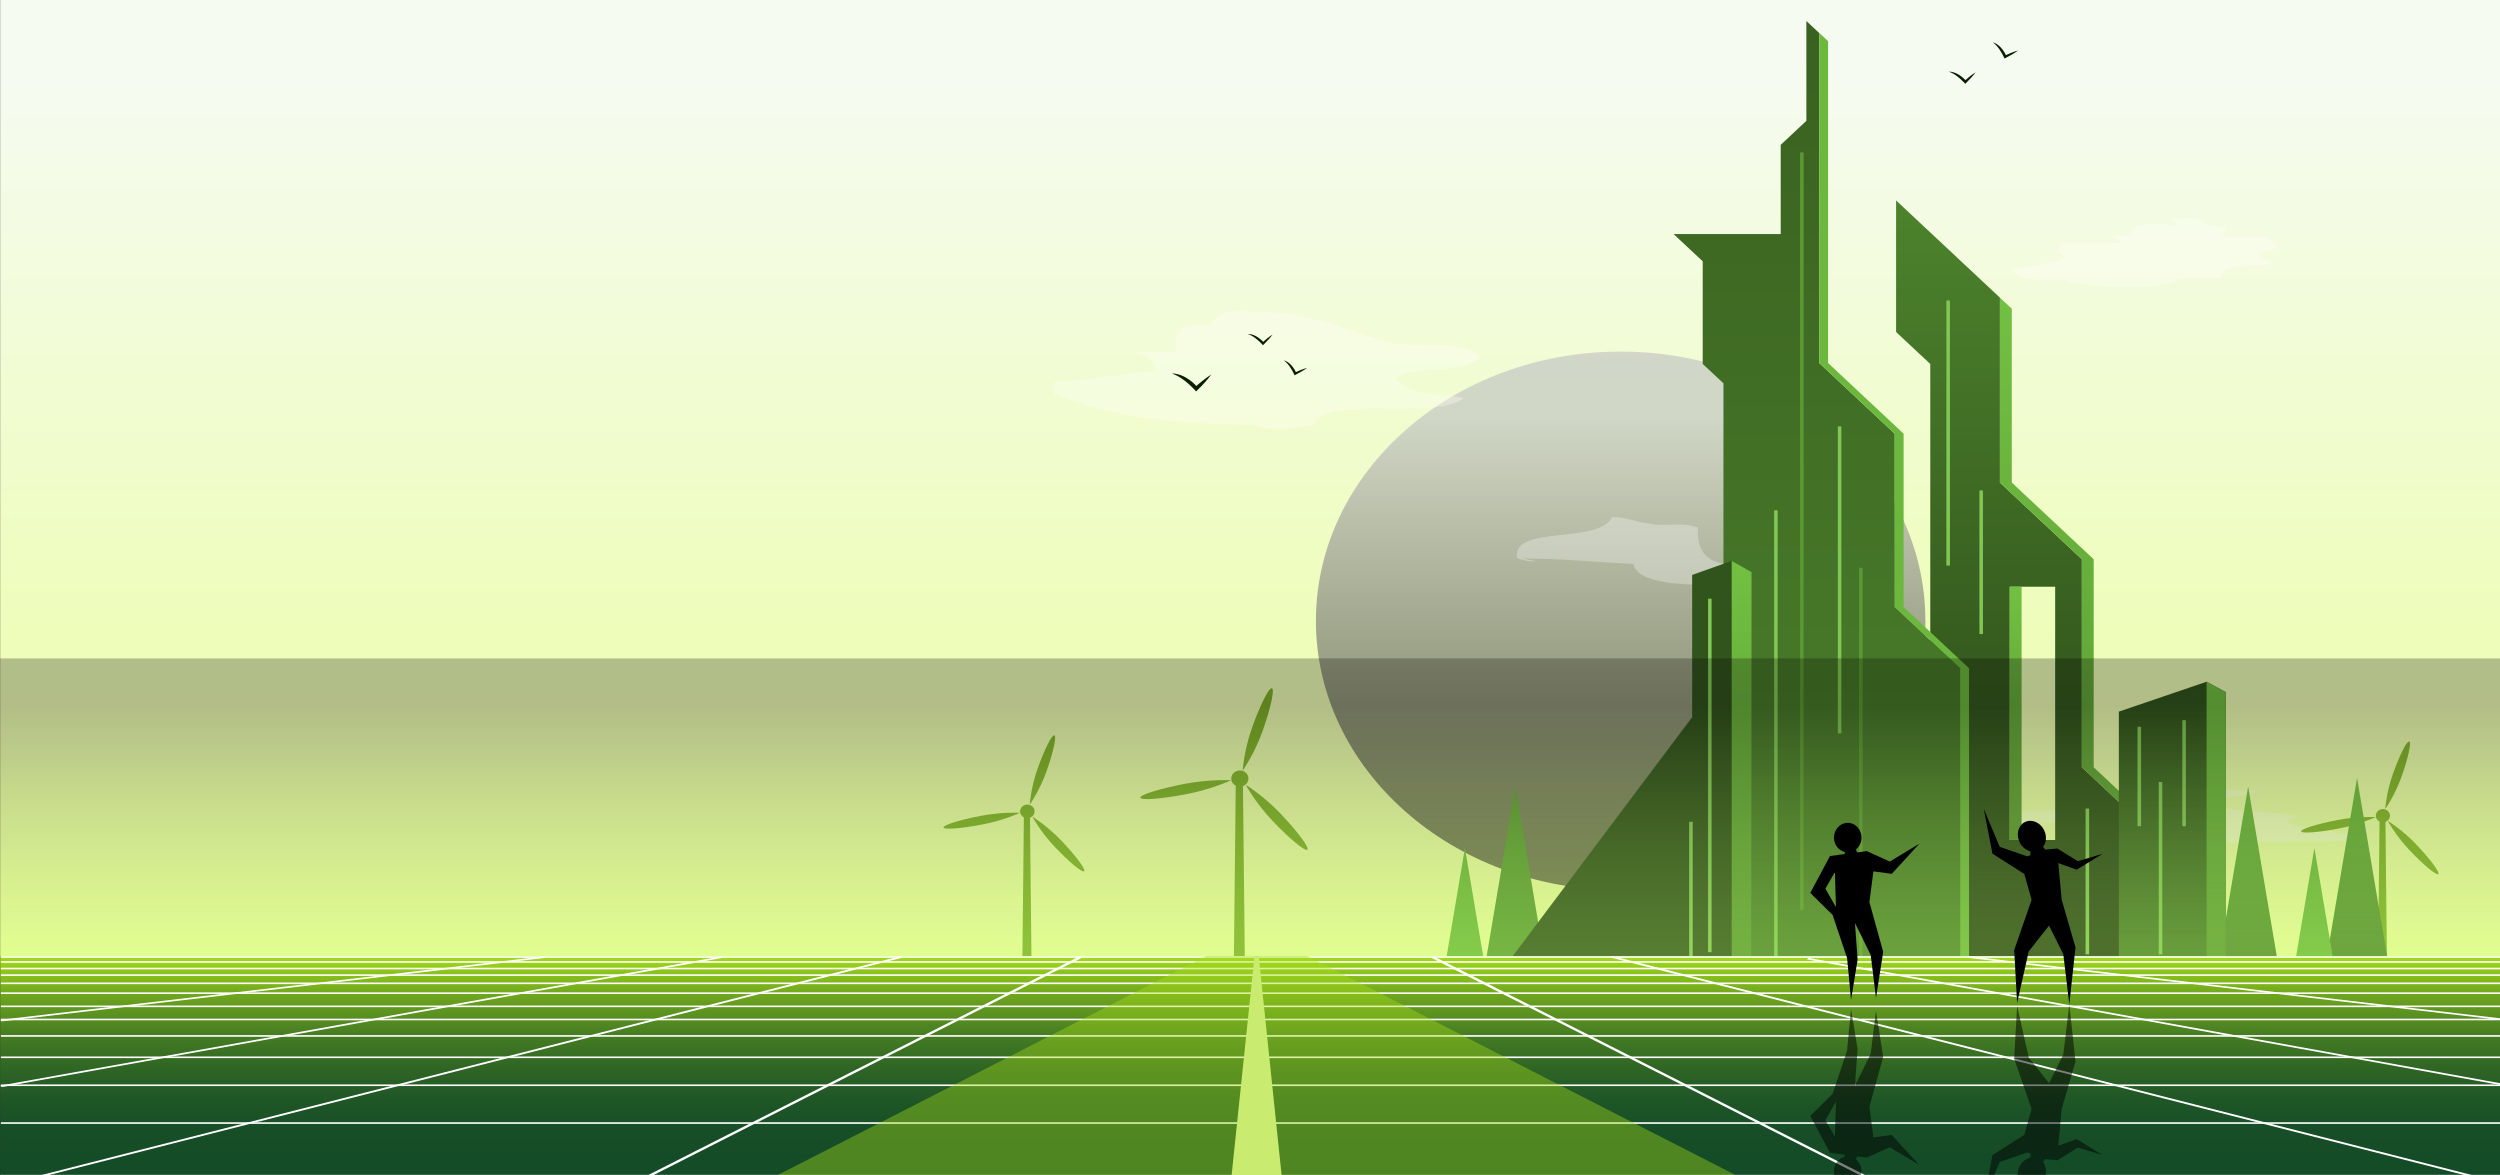 <svg width="1700" height="799" viewBox="0 0 1700 799" fill="none" xmlns="http://www.w3.org/2000/svg">
<rect x="0" y="0" width="1700" height="799" fill="#333333" stroke="none"/>
<mask id="mask0_600_834" style="mask-type:luminance" maskUnits="userSpaceOnUse" x="0" y="-100" width="1709" height="900">
<path d="M1709 -100H0V800H1709V-100Z" fill="white"/>
</mask>
<g mask="url(#mask0_600_834)">
<path d="M1701 0H0V800H1701V0Z" fill="url(#paint0_linear_600_834)"/>
<path style="mix-blend-mode:color-dodge" opacity="0.6" d="M1309.27 422.22C1309.27 523.36 1216.49 605.36 1102.05 605.36C987.611 605.36 894.823 523.36 894.823 422.22C894.823 321.08 987.589 239.08 1102.05 239.08C1216.51 239.08 1309.27 321.08 1309.27 422.22Z" fill="url(#paint1_linear_600_834)"/>
<g style="mix-blend-mode:screen" opacity="0.3">
<path d="M858.014 288.84C805.612 288.84 762.94 285.67 716.84 268.23C716.541 265.35 716.615 262.86 716.786 259.97C740.937 258.83 763.228 253.72 785.648 252.56C785.542 244.27 778.663 240.34 770.075 239.29C780.062 239.42 790.188 239.57 800.057 239.07C795.86 221.3 808.56 220.16 824.069 221.1C826.931 207.71 849.501 212.43 862.233 212.45C879.921 212.46 890.378 215.75 901.636 219.3C915.661 223.72 932.216 229.61 946.764 233.11C961.547 236.66 999.263 231.05 1006.61 243.42C989.617 256.28 963.651 246.19 948.879 257.28C959.016 270.72 981.735 266.76 995.311 270.82C972.923 286.71 903.847 267.7 893.614 288.52C880.402 291.51 860.321 294.9 848.422 286.6L858.025 288.85L858.014 288.84Z" fill="white"/>
</g>
<g style="mix-blend-mode:screen" opacity="0.3">
<path d="M1035.06 379.75C1061.21 379.75 1085.33 382.23 1110.88 383.58C1113.71 404.41 1193.12 396.4 1211.72 395.52C1212.32 392.86 1212.33 389.8 1211.72 387.15C1186.41 380.48 1152.9 393.69 1154.59 358.69C1145.02 355.08 1134.84 357.72 1124.48 356.6C1113.94 355.46 1106.01 351.65 1096.26 351.52C1086.93 370.62 1028.11 356.46 1031.53 379.45C1035.47 381.01 1040.21 382.19 1044.56 381.54L1035.04 379.76L1035.06 379.75Z" fill="white"/>
</g>
<g style="mix-blend-mode:screen" opacity="0.3">
<path d="M1404.21 190.35C1394.33 190.35 1373.56 193.05 1368.65 183.36C1370.44 181.76 1418.48 177.5 1398.91 171.04C1400.26 168.67 1401.55 166.62 1402.21 165.19C1415.7 165.42 1429.4 165.71 1442.85 165.11C1440.79 163.07 1437.02 161.09 1434.24 160.47C1439.11 160.11 1444.18 160.37 1449.06 160.09C1447.7 148.38 1474.33 153.53 1482.42 152.99C1480.63 152.46 1476.84 150.09 1474.93 149.45C1481.91 147.95 1489.16 147.99 1496.22 148.35C1497.16 154.26 1507.66 152.77 1513.35 154.39C1511.8 157.2 1514.08 158.01 1510.31 160.53C1516.8 162.59 1550.54 157.34 1547.64 169.11C1531.63 172.34 1532.65 171.83 1544.82 179.32C1536.96 182.94 1510.63 177.1 1510.11 189.17C1500.32 189.67 1490.24 189 1480.43 189.47C1479.89 197.62 1413.89 195.54 1404.18 190.32L1404.21 190.35Z" fill="white"/>
</g>
<g style="mix-blend-mode:screen" opacity="0.3">
<path d="M1476.2 569.21C1463.06 562.37 1435.22 559.04 1417.43 558.4C1409.27 558.11 1372.56 561.54 1368.14 557.64C1359.21 549.75 1397.13 551.2 1402.66 550.84C1417.91 549.84 1432.62 549.02 1448.18 548.51C1448.83 542.83 1440.53 543.02 1434.15 540.81C1463.95 535.87 1504.21 536.73 1534.92 538.05C1527.72 541.4 1511.27 540.42 1507.19 547.62C1523.39 553.86 1544.98 550.02 1562.68 555.43C1560.64 556.03 1559.72 556.99 1556.55 557.48C1556.55 557.54 1556.14 560.48 1556.41 560.33C1567.14 563.08 1605 567.25 1608.56 571.19C1572.38 572.82 1536.87 572.34 1502.23 573.48C1492.21 573.81 1473.53 577.36 1463.12 574.62C1441.73 569 1474.15 570.59 1477.84 567.05L1476.2 569.21Z" fill="white"/>
</g>
<path d="M1325.18 48.72C1326.35 48.66 1327.54 48.89 1328.66 49.25C1329.78 49.61 1330.86 50.12 1331.87 50.72C1332.86 51.32 1333.8 52.01 1334.68 52.75C1335.55 53.51 1336.35 54.28 1337.11 55.19L1335.74 55.11C1336.94 54.04 1338.17 53 1339.43 52C1340.07 51.51 1340.7 51.01 1341.37 50.54C1342.02 50.06 1342.7 49.6 1343.4 49.16C1342.94 49.82 1342.44 50.44 1341.93 51.06C1341.43 51.68 1340.89 52.27 1340.37 52.87C1339.3 54.06 1338.19 55.2 1337.05 56.32L1336.36 56.99L1335.68 56.25C1335 55.5 1334.21 54.72 1333.41 54C1332.62 53.28 1331.79 52.58 1330.94 51.93C1330.08 51.28 1329.19 50.66 1328.23 50.12C1327.28 49.58 1326.28 49.11 1325.18 48.73V48.72Z" fill="#0A1E00"/>
<path d="M1355.07 28.77C1356.2 29.05 1357.26 29.6 1358.21 30.26C1359.17 30.92 1360.02 31.71 1360.78 32.56C1361.54 33.41 1362.21 34.33 1362.81 35.29C1363.4 36.26 1363.92 37.22 1364.35 38.31L1363.08 37.85C1364.56 37.16 1366.07 36.52 1367.6 35.92C1368.36 35.63 1369.13 35.33 1369.91 35.07C1370.69 34.8 1371.48 34.55 1372.29 34.33C1371.64 34.83 1370.97 35.29 1370.29 35.73C1369.6 36.18 1368.91 36.59 1368.21 37.02C1366.82 37.85 1365.38 38.63 1363.94 39.37L1363.08 39.81L1362.66 38.91C1362.24 38 1361.75 37.04 1361.23 36.13C1360.71 35.22 1360.15 34.32 1359.54 33.46C1358.93 32.6 1358.28 31.76 1357.54 30.97C1356.82 30.18 1356.01 29.46 1355.09 28.78L1355.07 28.77Z" fill="#0A1E00"/>
<path d="M796.928 254.01C798.647 253.93 800.399 254.26 802.044 254.79C803.7 255.32 805.27 256.07 806.744 256.94C808.218 257.82 809.585 258.83 810.877 259.92C812.159 261.03 813.345 262.17 814.456 263.51L812.448 263.4C814.199 261.82 815.994 260.3 817.863 258.83C818.803 258.1 819.732 257.37 820.715 256.67C821.676 255.97 822.67 255.29 823.695 254.64C823.011 255.61 822.285 256.53 821.537 257.44C820.8 258.35 820.01 259.22 819.241 260.11C817.671 261.85 816.036 263.54 814.349 265.18L813.345 266.16L812.351 265.07C811.337 263.96 810.183 262.83 809.03 261.77C807.865 260.7 806.648 259.69 805.387 258.72C804.127 257.76 802.813 256.86 801.414 256.05C800.015 255.25 798.541 254.57 796.928 254.01Z" fill="#0A1E00"/>
<path d="M848.486 227.09C849.575 227.04 850.665 227.25 851.712 227.58C852.758 227.92 853.752 228.39 854.67 228.94C855.6 229.49 856.465 230.13 857.277 230.82C858.088 231.52 858.825 232.24 859.53 233.08L858.27 233.01C859.37 232.02 860.502 231.05 861.677 230.13C862.275 229.68 862.863 229.21 863.472 228.77C864.08 228.33 864.7 227.9 865.352 227.5C864.924 228.11 864.465 228.69 863.984 229.26C863.514 229.84 863.023 230.39 862.532 230.94C861.538 232.04 860.513 233.1 859.455 234.13L858.825 234.75L858.195 234.06C857.554 233.36 856.828 232.64 856.102 231.98C855.365 231.3 854.606 230.66 853.805 230.06C853.015 229.46 852.182 228.88 851.306 228.38C850.43 227.88 849.49 227.44 848.475 227.09H848.486Z" fill="#0A1E00"/>
<path d="M872.935 245C873.982 245.26 874.965 245.77 875.851 246.38C876.738 246.99 877.539 247.72 878.233 248.51C878.938 249.3 879.558 250.15 880.113 251.03C880.658 251.92 881.139 252.82 881.534 253.82L880.348 253.4C881.726 252.76 883.115 252.17 884.525 251.61C885.23 251.34 885.945 251.07 886.672 250.82C887.387 250.57 888.124 250.33 888.872 250.13C888.263 250.59 887.644 251.02 887.003 251.42C886.372 251.84 885.721 252.22 885.08 252.61C883.777 253.38 882.463 254.1 881.117 254.79L880.316 255.2L879.932 254.37C879.547 253.53 879.088 252.64 878.607 251.8C878.127 250.95 877.603 250.12 877.037 249.32C876.471 248.52 875.873 247.74 875.189 247.01C874.506 246.28 873.758 245.61 872.914 244.98L872.935 245Z" fill="#0A1E00"/>
<path d="M846.66 668.75C846.66 669.95 846.254 670.93 845.763 670.93H839.749C839.247 670.93 838.852 669.95 838.852 668.75L840.358 529.26C840.358 528.06 840.764 527.08 841.255 527.08H844.257C844.759 527.08 845.154 528.06 845.154 529.26L846.66 668.75Z" fill="#7DAF28"/>
<path d="M848.657 531.15C847.632 534.03 844.32 535.58 841.244 534.63C838.168 533.67 836.502 530.56 837.527 527.69C838.552 524.81 841.874 523.26 844.94 524.21C848.016 525.17 849.682 528.28 848.657 531.15Z" fill="#7DAF28"/>
<path d="M805.516 533.03C822.574 529.75 837.164 530.56 837.164 530.56C837.164 530.56 824.101 536.68 807.043 539.97C789.985 543.25 775.822 544.36 775.395 542.44C774.978 540.52 788.458 536.31 805.516 533.03Z" fill="#7DAF28"/>
<path d="M870.874 553.38C859.306 541.19 847.108 533.66 847.108 533.66C847.108 533.66 853.656 545.89 865.224 558.08C876.792 570.27 887.43 579.1 888.99 577.8C890.549 576.5 882.442 565.57 870.874 553.38Z" fill="#7DAF28"/>
<path d="M858.538 497.15C853.037 512.62 845.004 524.04 845.004 524.04C845.004 524.04 845.87 510.38 851.37 494.91C856.861 479.44 862.917 467.4 864.904 468.01C866.89 468.63 864.038 481.67 858.548 497.14L858.538 497.15Z" fill="#7DAF28"/>
<path d="M701.598 669.09C701.598 670.1 701.256 670.93 700.84 670.93H695.777C695.36 670.93 695.019 670.11 695.019 669.09L696.279 551.59C696.279 550.58 696.621 549.75 697.037 549.75H699.569C699.985 549.75 700.327 550.57 700.327 551.59L701.588 669.09H701.598Z" fill="#7DAF28"/>
<path d="M703.285 553.2C702.42 555.62 699.632 556.93 697.036 556.13C694.451 555.32 693.042 552.7 693.907 550.28C694.772 547.86 697.57 546.54 700.155 547.35C702.751 548.16 704.15 550.77 703.285 553.2Z" fill="#7DAF28"/>
<path d="M666.948 554.78C681.314 552.02 693.597 552.7 693.597 552.7C693.597 552.7 682.596 557.86 668.219 560.62C653.852 563.38 641.921 564.32 641.558 562.7C641.206 561.09 652.56 557.54 666.937 554.78H666.948Z" fill="#7DAF28"/>
<path d="M721.999 571.91C712.258 561.64 701.982 555.3 701.982 555.3C701.982 555.3 707.494 565.6 717.235 575.87C726.977 586.14 735.938 593.57 737.252 592.48C738.566 591.39 731.74 582.18 721.999 571.91Z" fill="#7DAF28"/>
<path d="M711.606 524.56C706.981 537.59 700.209 547.21 700.209 547.21C700.209 547.21 700.935 535.71 705.571 522.68C710.196 509.65 715.302 499.51 716.968 500.03C718.634 500.55 716.242 511.53 711.617 524.57L711.606 524.56Z" fill="#7DAF28"/>
<path d="M1623.29 669.14C1623.29 670.13 1622.96 670.93 1622.56 670.93H1617.62C1617.22 670.93 1616.88 670.13 1616.88 669.14L1618.12 554.53C1618.12 553.54 1618.45 552.74 1618.86 552.74H1621.33C1621.73 552.74 1622.06 553.54 1622.06 554.53L1623.29 669.14Z" fill="#7DAF28"/>
<path d="M1624.94 556.09C1624.09 558.45 1621.37 559.73 1618.85 558.95C1616.32 558.16 1614.96 555.61 1615.8 553.24C1616.64 550.88 1619.36 549.6 1621.89 550.38C1624.43 551.17 1625.79 553.72 1624.95 556.09H1624.94Z" fill="#7DAF28"/>
<path d="M1589.49 557.63C1603.5 554.93 1615.49 555.6 1615.49 555.6C1615.49 555.6 1604.75 560.63 1590.74 563.33C1576.72 566.03 1565.08 566.93 1564.74 565.36C1564.4 563.79 1575.47 560.33 1589.49 557.63Z" fill="#7DAF28"/>
<path d="M1643.19 574.35C1633.69 564.33 1623.67 558.15 1623.67 558.15C1623.67 558.15 1629.05 568.2 1638.55 578.22C1648.04 588.23 1656.79 595.49 1658.07 594.42C1659.35 593.35 1652.69 584.37 1643.19 574.36V574.35Z" fill="#7DAF28"/>
<path d="M1633.05 528.15C1628.53 540.86 1621.93 550.25 1621.93 550.25C1621.93 550.25 1622.64 539.03 1627.15 526.32C1631.66 513.61 1636.65 503.71 1638.27 504.22C1639.9 504.73 1637.56 515.44 1633.05 528.15Z" fill="#7DAF28"/>
<path d="M1552.06 673L1528.74 534.85L1505.43 673H1552.06Z" fill="url(#paint2_linear_600_834)"/>
<path d="M1626.11 667.22L1602.8 529.07L1579.48 667.22H1626.11Z" fill="url(#paint3_linear_600_834)"/>
<path d="M1012.42 673L996.155 576.61L979.876 673H1012.42Z" fill="url(#paint4_linear_600_834)"/>
<path d="M1590.06 673L1573.8 576.61L1557.52 673H1590.06Z" fill="url(#paint5_linear_600_834)"/>
<path d="M1053.72 673L1030.39 534.85L1007.07 673H1053.72Z" fill="url(#paint6_linear_600_834)"/>
<path d="M1415.66 521.74V380.3L1359.95 328.15V202.41L1289.34 136.31V225.76L1312.59 247.52V673H1458.28V561.65L1415.66 521.74ZM1397.51 571.18H1366.63V398.96H1397.51V571.18Z" fill="url(#paint7_linear_600_834)"/>
<path d="M1374.69 398.95H1366.63V571.17H1374.69V398.95Z" fill="url(#paint8_linear_600_834)"/>
<path d="M1423.71 521.74V380.3L1368.01 328.15V209.95L1359.95 202.41V328.15L1415.66 380.3V521.74L1458.28 561.65V673H1466.34V561.65L1423.71 521.74Z" fill="url(#paint9_linear_600_834)"/>
<path d="M1325.94 204.31H1323.54V384.58H1325.94V204.31Z" fill="#81C756"/>
<path d="M1348.4 333.5H1346V431.15H1348.4V333.5Z" fill="#81C756"/>
<path d="M1420.61 549.819H1418.2V648.969H1420.61V549.819Z" fill="#81C756"/>
<path d="M1440.81 673V483.91L1500.48 463.58L1513.54 470.64V673H1440.81Z" fill="url(#paint10_linear_600_834)"/>
<path d="M1513.54 673V470.64L1500.48 463.58V673H1513.54Z" fill="url(#paint11_linear_600_834)"/>
<path d="M1455.91 494.24H1453.5V561.84H1455.91V494.24Z" fill="#81C756"/>
<path d="M1470.35 531.79H1467.95V648.96H1470.35V531.79Z" fill="#81C756"/>
<path d="M1486.39 489.729H1483.99V561.84H1486.39V489.729Z" fill="#81C756"/>
<path d="M1171.94 673V260.67L1157.84 247.47V177.7L1138.03 159.16H1210.88V98.5L1228.33 82.16V14.28L1237.06 22.45V246.84L1288.41 294.93V412.78L1332.89 454.42V673H1171.94Z" fill="url(#paint12_linear_600_834)"/>
<path d="M1294.46 412.78V294.93L1243.1 246.84V28.03L1234.37 19.85V19.93L1237.06 22.45V246.84L1288.41 294.93V412.78L1332.89 454.42V673H1338.94V454.42L1294.46 412.78Z" fill="#6CB73D"/>
<path d="M1226.45 103.66H1224.05V618.92H1226.45V103.66Z" fill="#5A9933"/>
<path d="M1208.81 347.02H1206.4V659.48H1208.81V347.02Z" fill="#81C756"/>
<path d="M1252.13 289.93H1249.73V498.74H1252.13V289.93Z" fill="#81C756"/>
<path d="M1266.57 386.08H1264.17V656.48H1266.57V386.08Z" fill="#5A9933"/>
<path d="M1150.66 390.96L1177.55 381.4L1191.11 389.03V673H1028.43V650.44L1150.66 487.66V390.96Z" fill="url(#paint13_linear_600_834)"/>
<path d="M1191.11 673V389.03L1177.55 381.4V673H1191.11Z" fill="url(#paint14_linear_600_834)"/>
<path d="M1163.88 407.11H1161.48V647.47H1163.88V407.11Z" fill="#81C756"/>
<path d="M1151.04 558.83H1148.64V654.97H1151.04V558.83Z" fill="#81C756"/>
<path style="mix-blend-mode:screen" opacity="0.25" d="M1709 447.72H0V678.48H1709V447.72Z" fill="url(#paint15_linear_600_834)"/>
<path d="M1709 650.22H0V800H1709V650.22Z" fill="url(#paint16_linear_600_834)"/>
<path d="M1708.39 798.9H0.598V800H1708.39V798.9Z" fill="white"/>
<path d="M1708.39 763.13H0.598V764.23H1708.39V763.13Z" fill="white"/>
<path d="M1708.39 737.42H0.598V738.52H1708.39V737.42Z" fill="white"/>
<path d="M1708.39 718.41H0.598V719.51H1708.39V718.41Z" fill="white"/>
<path d="M1708.39 703.88H0.598V704.99H1708.39V703.88Z" fill="white"/>
<path d="M1708.39 692.7H0.598V693.8H1708.39V692.7Z" fill="white"/>
<path d="M1708.39 683.76H0.598V684.86H1708.39V683.76Z" fill="white"/>
<path d="M1708.39 674.81H0.598V675.91H1708.39V674.81Z" fill="white"/>
<path d="M1708.39 668.11H0.598V669.21H1708.39V668.11Z" fill="white"/>
<path d="M1708.39 662.52H0.598V663.62H1708.39V662.52Z" fill="white"/>
<path d="M1708.39 658.05H0.598V659.15H1708.39V658.05Z" fill="white"/>
<path d="M1708.39 653.58H0.598V654.68H1708.39V653.58Z" fill="white"/>
<path d="M1708.39 650.22H0.598V651.32H1708.39V650.22Z" fill="white"/>
<path d="M855.92 650H853.079V799.45H855.92V650Z" fill="white"/>
<path d="M442.909 799.78L440.645 799.11L733.823 650.44L736.088 651.11L442.909 799.78Z" fill="white"/>
<path d="M1266.08 799.78L972.912 651.11L975.177 650.44L1268.34 799.11L1266.08 799.78Z" fill="white"/>
<path d="M29.844 799.91L28.284 798.99L611.78 650.32L613.339 651.24L29.844 799.91Z" fill="white"/>
<path d="M1679.15 799.91L1095.65 651.24L1097.22 650.32L1680.72 798.99L1679.15 799.91Z" fill="white"/>
<path d="M1.196 739.21L0 738.21L490.515 650.28L491.711 651.28L1.196 739.21Z" fill="white"/>
<path d="M1707.79 739.21L1228.66 652.39L1229.87 651.4L1709 738.21L1707.79 739.21Z" fill="white"/>
<path d="M1.014 694.53L0.181 693.47L370.212 650.25L371.034 651.3L1.014 694.53Z" fill="white"/>
<path d="M1707.99 694.53L1337.97 651.3L1338.79 650.25L1708.81 693.47L1707.99 694.53Z" fill="white"/>
<path d="M1182.06 800L888.68 650H820.32L526.938 800H1182.06Z" fill="url(#paint17_linear_600_834)" fill-opacity="0.4"/>
<path d="M871.59 800H837.41L853.08 650H855.921L871.59 800Z" fill="#C9EC70"/>
<path d="M1354.86 580.47L1348.94 550L1359.79 575.85L1378.54 582.32L1380.83 581.5L1380.52 578.82C1377.12 577.95 1374.04 575.16 1372.74 571.29C1370.83 565.71 1373.3 559.98 1378.22 558.51C1383.14 557.03 1388.7 560.38 1390.59 565.97C1391.83 569.6 1391.22 573.29 1389.27 575.83L1390.88 577.89L1391.37 577.71L1399.05 576.98L1412.89 585.62L1429.82 580.58L1412.12 591.39L1399.62 586.88L1401.93 611.74L1411.34 644.18L1407.14 683L1403.04 648.83L1393.33 629.43L1379.52 646.97L1371.63 682.08L1369.65 646.06L1381.49 611.87L1376.55 594.33L1354.84 580.47H1354.86Z" fill="black"/>
<path d="M1286.38 594.23L1305.14 573.74L1285.04 585.86L1269.42 578.76L1262.74 579.65L1262.09 577.57C1264.37 575.72 1265.84 572.82 1265.84 569.55C1265.84 564.01 1261.63 559.52 1256.46 559.52C1251.29 559.52 1247.09 564.01 1247.09 569.55C1247.09 574.36 1250.25 578.37 1254.46 579.35L1254.4 580.75L1244.39 582.09L1231.01 607.17L1246.2 622.22L1256.02 651.48L1258.7 679.9L1263.16 652.74L1261.39 627.65L1272.09 649.4L1275.67 678.65L1280.58 647.29L1271.2 613.44L1273.9 592.53L1286.39 594.21L1286.38 594.23ZM1241.28 604.27L1247.75 592.98L1248.42 616.8L1241.26 604.27H1241.28Z" fill="black"/>
<g opacity="0.5">
<path d="M1354.86 785.52L1348.94 816L1359.79 790.14L1378.54 783.67L1380.83 784.5L1380.52 787.17C1377.12 788.04 1374.04 790.83 1372.74 794.7C1370.83 800.28 1373.3 806.01 1378.22 807.48C1383.14 808.97 1388.7 805.61 1390.59 800.03C1391.83 796.39 1391.22 792.69 1389.27 790.16L1390.88 788.1L1391.37 788.27L1399.05 789.01L1412.89 780.37L1429.82 785.42L1412.12 774.61L1399.62 779.11L1401.93 754.26L1411.34 721.82L1407.14 683L1403.04 717.17L1393.33 736.56L1379.52 719.02L1371.63 683.91L1369.65 719.94L1381.49 754.12L1376.55 771.66L1354.84 785.52H1354.86Z" fill="black"/>
<path d="M1273.89 773.44L1271.19 752.53L1280.57 718.68L1275.66 687.32L1272.08 716.58L1261.38 738.33L1263.15 713.24L1258.69 686.07L1256 714.49L1246.19 743.76L1231 758.81L1244.38 783.89L1254.39 785.22L1254.45 786.63C1250.24 787.61 1247.08 791.62 1247.08 796.43C1247.08 801.97 1251.28 806.46 1256.45 806.46C1261.62 806.46 1265.83 801.98 1265.83 796.43C1265.83 793.15 1264.36 790.25 1262.08 788.41L1262.73 786.33L1269.41 787.23L1285.03 780.12L1305.13 792.24L1286.37 771.76L1273.87 773.43L1273.89 773.44ZM1248.43 749.2L1247.76 773.01L1241.29 761.73L1248.44 749.2H1248.43Z" fill="black"/>
</g>
</g>
<defs>
<linearGradient id="paint0_linear_600_834" x1="850.5" y1="800" x2="850.5" y2="0" gradientUnits="userSpaceOnUse">
<stop stop-color="#E7FF85"/>
<stop offset="0.93" stop-color="#F5FBF0"/>
</linearGradient>
<linearGradient id="paint1_linear_600_834" x1="1102.04" y1="605.36" x2="1102.04" y2="239.08" gradientUnits="userSpaceOnUse">
<stop offset="0.05" stop-color="#231F20"/>
<stop offset="0.25" stop-color="#434142"/>
<stop offset="0.69" stop-color="#969798"/>
<stop offset="0.88" stop-color="#BCBEC0"/>
</linearGradient>
<linearGradient id="paint2_linear_600_834" x1="1528.74" y1="673" x2="1528.74" y2="534.85" gradientUnits="userSpaceOnUse">
<stop stop-color="#4B802B"/>
<stop offset="1" stop-color="#6DBA3E"/>
</linearGradient>
<linearGradient id="paint3_linear_600_834" x1="1602.8" y1="667.22" x2="1602.8" y2="529.07" gradientUnits="userSpaceOnUse">
<stop stop-color="#4B802B"/>
<stop offset="1" stop-color="#6DBA3E"/>
</linearGradient>
<linearGradient id="paint4_linear_600_834" x1="996.155" y1="-100" x2="996.155" y2="576.61" gradientUnits="userSpaceOnUse">
<stop stop-color="#4B802B"/>
<stop offset="1" stop-color="#6DBA3E"/>
</linearGradient>
<linearGradient id="paint5_linear_600_834" x1="1573.8" y1="-100" x2="1573.8" y2="576.61" gradientUnits="userSpaceOnUse">
<stop stop-color="#4B802B"/>
<stop offset="1" stop-color="#6DBA3E"/>
</linearGradient>
<linearGradient id="paint6_linear_600_834" x1="1030.39" y1="-100.001" x2="1030.39" y2="-100.001" gradientUnits="userSpaceOnUse">
<stop stop-color="#4B802B"/>
<stop offset="1" stop-color="#6DBA3E"/>
</linearGradient>
<linearGradient id="paint7_linear_600_834" x1="1373.81" y1="673" x2="1373.81" y2="136.31" gradientUnits="userSpaceOnUse">
<stop stop-color="#253F15"/>
<stop offset="1" stop-color="#4D832C"/>
</linearGradient>
<linearGradient id="paint8_linear_600_834" x1="1370.66" y1="571.18" x2="1370.66" y2="398.95" gradientUnits="userSpaceOnUse">
<stop stop-color="#579431"/>
<stop offset="1" stop-color="#72C042"/>
</linearGradient>
<linearGradient id="paint9_linear_600_834" x1="1413.15" y1="673" x2="1413.15" y2="202.41" gradientUnits="userSpaceOnUse">
<stop stop-color="#579431"/>
<stop offset="1" stop-color="#72C042"/>
</linearGradient>
<linearGradient id="paint10_linear_600_834" x1="1477.18" y1="673" x2="1477.18" y2="463.58" gradientUnits="userSpaceOnUse">
<stop stop-color="#4D832C"/>
<stop offset="1" stop-color="#31531C"/>
</linearGradient>
<linearGradient id="paint11_linear_600_834" x1="1507.02" y1="673" x2="1507.02" y2="463.58" gradientUnits="userSpaceOnUse">
<stop stop-color="#579431"/>
<stop offset="1" stop-color="#72C042"/>
</linearGradient>
<linearGradient id="paint12_linear_600_834" x1="1235.47" y1="673" x2="1235.47" y2="14.28" gradientUnits="userSpaceOnUse">
<stop stop-color="#4D832C"/>
<stop offset="1" stop-color="#396120"/>
</linearGradient>
<linearGradient id="paint13_linear_600_834" x1="1109.77" y1="-100" x2="1109.77" y2="381.4" gradientUnits="userSpaceOnUse">
<stop stop-color="#4D832C"/>
<stop offset="1" stop-color="#31531C"/>
</linearGradient>
<linearGradient id="paint14_linear_600_834" x1="1184.33" y1="673" x2="1184.33" y2="381.4" gradientUnits="userSpaceOnUse">
<stop stop-color="#579431"/>
<stop offset="1" stop-color="#72C042"/>
</linearGradient>
<linearGradient id="paint15_linear_600_834" x1="854.5" y1="678.47" x2="854.5" y2="447.72" gradientUnits="userSpaceOnUse">
<stop offset="0.12" stop-color="#C8FF73"/>
<stop offset="0.18" stop-color="#BFF46E"/>
<stop offset="0.29" stop-color="#A9D761"/>
<stop offset="0.44" stop-color="#85A94C"/>
<stop offset="0.61" stop-color="#52692F"/>
<stop offset="0.8" stop-color="#13180B"/>
<stop offset="0.86"/>
</linearGradient>
<linearGradient id="paint16_linear_600_834" x1="854.5" y1="800" x2="854.5" y2="650.22" gradientUnits="userSpaceOnUse">
<stop stop-color="#144B28"/>
<stop offset="0.21" stop-color="#174E27"/>
<stop offset="0.37" stop-color="#215826"/>
<stop offset="0.52" stop-color="#326924"/>
<stop offset="0.66" stop-color="#498022"/>
<stop offset="0.8" stop-color="#689F1F"/>
<stop offset="0.93" stop-color="#8DC41B"/>
<stop offset="1" stop-color="#A5DC19"/>
</linearGradient>
<linearGradient id="paint17_linear_600_834" x1="854.5" y1="-100" x2="854.5" y2="650" gradientUnits="userSpaceOnUse">
<stop stop-color="#144B28"/>
<stop offset="0.21" stop-color="#174E27"/>
<stop offset="0.37" stop-color="#215826"/>
<stop offset="0.52" stop-color="#326924"/>
<stop offset="0.66" stop-color="#498022"/>
<stop offset="0.8" stop-color="#689F1F"/>
<stop offset="0.93" stop-color="#8DC41B"/>
<stop offset="1" stop-color="#A5DC19"/>
</linearGradient>
</defs>
</svg>

